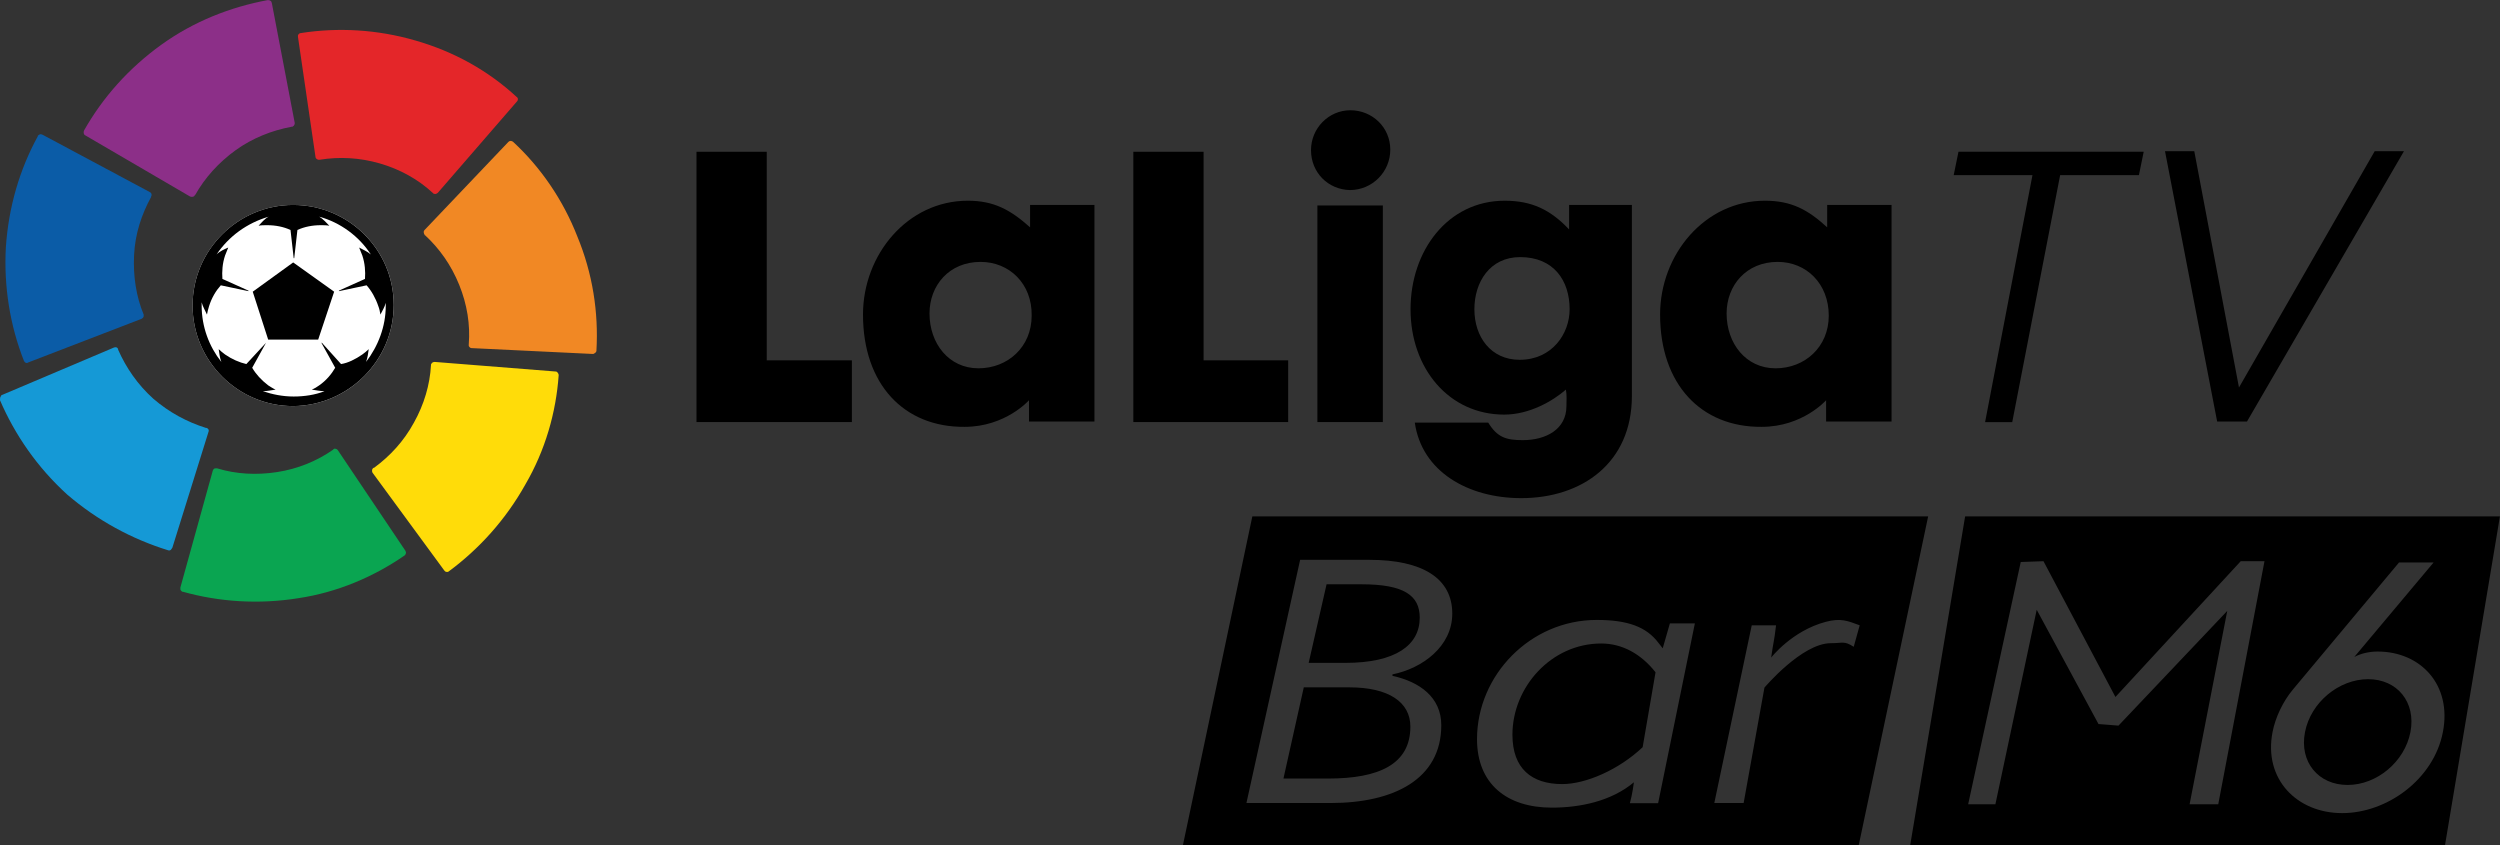 <svg space="preserve" version="1.1" viewBox="0 0 1066.7 360.6" xmlns="http://www.w3.org/2000/svg">
 <rect x="0" y="0" width="1066.7" height="360.6" fill="#333333" stroke="none"/>
 <g transform="translate(.009 .001)">
  <path transform="translate(-.009 -.001)" d="m838.48 220.34-23.434 140.26h228.19l23.434-140.26h-228.19zm33.432 19.117 30.703 57.93 53.457-57.93h10.141l-19.73 103.71h-12.223l16.068-82.506-46.41 48.947-8.529-0.676-26.363-48.752-17.629 82.982h-11.621l22.438-103.37 9.699-0.338zm151.7 0.541h14.746l-33.834 40.328c2.62-1.427 6.212-2.328 9.955-2.328 18.339 0 31.813 14.195 27.846 34.396-3.892 20.127-23.803 34.545-42.965 34.545-19.237 0-33.609-14.418-29.717-34.545 1.198-6.233 4.417-13.067 8.684-18.174l45.285-54.223zm-13.174 49.791c-12.425 0-24.477 9.839-26.947 22.605-2.47 12.692 5.689 22.529 18.189 22.529 12.425 0 24.327-9.838 26.797-22.529 2.47-12.767-5.614-22.605-18.039-22.605z" style="font-feature-settings:normal;font-variant-caps:normal;font-variant-ligatures:normal;font-variant-numeric:normal"/>
  <g transform="translate(117.32,39.66)">
   <g transform="matrix(.295 0 0 .295 -117.33 183.69)">
    <path transform="matrix(7.696,0,0,7.696,0,-759.26)" d="m144.1 28.8v39.2h16v11.6h-29.2v-50.8z"/>
    <path d="m1418.3-378.32c-45.405 0-73.879 33.861-73.879 74.649 0 43.096 27.705 79.266 70.801 79.266 42.327 0 76.958-30.783 76.958-76.188 0.77-46.175-32.322-77.727-73.879-77.727m-170.08 76.188c0-86.962 64.644-164.69 151.61-164.69 37.709 0 61.566 13.083 90.04 38.479v-32.322h93.119v313.22h-94.658v-30.783s-33.861 38.479-93.119 38.479c-87.732 0.77-146.99-61.566-146.99-162.38" stroke-width="7.696"/>
    <path transform="matrix(7.696,0,0,7.696,0,-759.26)" d="m242.1 68v11.6h-29.1v-50.8h13.2v39.2z"/>
    <g stroke-width="7.696">
     <path d="m2000.1-146.68h-94.658v-313.22h94.658zm-103.89-393.25c0-31.553 25.396-57.718 56.949-57.718s57.718 24.626 57.718 56.949-26.166 58.488-58.488 58.488c-31.553-0.77-56.179-25.396-56.179-57.718"/>
     <path d="m2198.7-385.25c-43.866 0-66.184 36.17-66.184 75.419 0 40.018 23.857 73.11 65.414 73.11 46.944 0 72.34-37.709 72.34-73.11 0-41.557-23.087-75.419-71.571-75.419m-158.53 75.419c0-84.653 53.87-156.99 136.22-156.99 39.248 0 66.184 13.083 93.119 41.557v-35.401h90.81v276.28c0 96.967-72.34 147.76-160.07 147.76-76.958 0-143.91-38.479-153.92-109.28h106.2c13.083 21.548 26.166 25.396 50.022 25.396 33.092 0 63.105-15.392 63.105-49.253 0-8.465 0.77-15.392-0.77-23.857-18.47 16.161-52.331 36.17-89.271 36.17-80.036 0-135.45-66.953-135.45-152.38"/>
     <path d="m2571.2-378.32c-45.405 0-73.879 33.861-73.879 74.649 0 43.096 27.705 79.266 70.801 79.266 42.327 0 76.958-30.783 76.958-76.188 0-46.175-32.322-77.727-73.879-77.727m-170.08 76.188c0-86.962 64.644-164.69 151.61-164.69 38.479 0 62.336 13.083 90.04 38.479v-32.322h93.119l4e-4 313.22h-94.658v-30.783s-33.861 38.479-93.119 38.479c-87.732 0.77-146.99-61.566-146.99-162.38"/>
     <path class="st0" d="m424.04-460.66c-80.036 0-145.45 65.414-145.45 145.45s65.414 145.45 145.45 145.45c80.036-0.77 145.45-66.184 145.45-146.22s-65.414-144.68-145.45-144.68" fill="#fff"/>
     <path class="st1" d="m121.59-568.4c-0.77 1.539-0.77 3.848 0 5.387 0.77 0.77 0.77 1.539 1.539 1.539l151.61 88.501c1.539 0.77 3.848 0.77 5.387 0 0.77 0 0.77-0.77 1.539-1.539 0 0 0-0.77 0.77-0.77 13.852-24.626 33.861-46.944 58.488-64.644 24.626-17.7 52.331-28.474 80.806-33.861h0.77c0.77 0 1.539-0.77 1.539-0.77 1.539-0.77 2.309-3.078 2.309-4.617l-33.092-173.15c0-0.77-0.77-1.539-0.77-2.309-0.77-1.539-3.078-2.309-4.617-2.309h-0.77c-53.87 10.004-106.97 30.783-153.92 64.644s-84.653 76.188-111.59 123.9" fill="#8c2f88"/>
     <path class="st2" d="m34.631-235.18c0.77 1.539 2.309 3.078 3.848 3.078 0.77 0 1.539 0 2.309-0.77l163.92-63.105c1.539-0.77 3.078-2.309 3.078-3.848v-2.309c-10.774-26.166-15.392-55.41-13.852-86.193 1.539-30.783 10.774-58.488 24.626-83.884v-0.77c0-0.77 0.77-1.539 0.77-1.539 0-2.309-0.77-3.848-2.309-4.617l-155.45-83.114c-0.77 0-1.539-0.77-2.309-0.77-1.539 0-3.078 0.77-4.617 2.309v0.77c-26.166 47.714-42.327 102.35-46.175 160.84-3.078 56.949 6.157 113.13 26.166 163.92" fill="#0b5ca7"/>
     <path class="st3" d="m243.19 38.792c1.539 0.77 3.848 0 4.617-1.539 0.77-0.77 0.77-1.539 1.539-2.309l52.331-167.77c0.77-1.539 0-3.848-1.539-4.617-0.77-0.77-0.77-0.77-1.539-0.77h-0.77c-26.935-8.465-53.101-22.318-76.188-42.327-22.318-20.009-39.248-44.635-50.792-70.801v-0.77c0-0.77-0.77-0.77-0.77-1.539-1.539-1.539-3.078-1.539-5.387-0.77l-161.61 68.492c-0.77 0-1.539 0.77-1.539 1.539-1.539 1.539-1.539 3.848-1.539 5.387v0.77c21.548 50.022 53.87 96.967 96.967 136.22 43.866 37.709 93.888 64.644 146.22 80.806" fill="#1599d6"/>
     <path class="st4" d="m584.88 46.487c1.539-0.77 2.309-3.078 2.309-4.617 0-0.77-0.77-1.539-0.77-2.309l-97.736-145.45c-0.77-1.539-3.078-2.309-4.617-2.309-0.77 0-0.77 0-1.539 0.77 0 0-0.77 0-0.77 0.77-23.087 16.161-50.792 27.705-80.806 32.322-30.014 4.617-59.257 3.078-86.962-5.387h-2.309c-2.309 0-3.078 1.539-3.848 3.078l-46.944 169.31v2.309c0 1.539 1.539 3.078 3.078 3.848h0.77c52.331 14.622 109.28 18.47 167 9.235 56.179-8.465 108.51-30.783 153.15-61.566" fill="#0aa551"/>
     <path class="st5" d="m808.06-214.4c0-1.539-0.77-3.078-2.309-4.617-0.77-0.77-1.539-0.77-2.309-0.77l-174.69-13.852c-1.539 0-3.848 0.77-4.617 2.309 0 0.77-0.77 0.77-0.77 1.539v0.77c-1.539 28.474-10.004 56.949-24.626 83.114-14.622 26.935-34.631 48.483-57.718 65.414h-0.77c-0.77 0.77-0.77 0.77-1.539 1.539-0.77 1.539-0.77 3.848 0 5.387l103.89 141.6 1.539 1.539c1.539 0.77 3.848 0.77 4.617 0 43.866-32.322 82.345-74.649 110.82-125.44 29.244-50.022 44.635-104.66 48.483-158.53" fill="#ffdc09"/>
     <path class="st6" d="m741.87-552.24c-1.539-0.77-3.078-1.539-4.617-0.77-0.77 0-1.539 0.77-2.309 1.539l-120.82 126.98c-1.539 1.539-1.539 3.078-0.77 5.387 0 0.77 0.77 0.77 0.77 1.539 0 0 0 0.77 0.77 0.77 20.779 19.239 37.709 43.096 49.253 71.571 11.544 28.474 16.161 57.718 13.852 86.193v2.309c0.77 1.539 2.309 3.078 3.848 3.078l175.46 8.465c0.77 0 1.539 0 2.309-0.77 1.539-0.77 3.078-2.309 3.078-3.848v-0.77c3.078-54.64-5.387-110.82-27.705-164.69-20.779-53.101-53.101-100.04-93.119-136.98" fill="#f18824"/>
     <path class="st7" d="m434.81-709.24c-1.539 0-3.078 1.539-3.848 3.078v2.309l25.396 173.92c0 1.539 1.539 3.078 3.848 3.848h2.309c28.474-4.617 57.718-3.078 86.962 5.387s55.41 23.087 76.188 42.327l0.77 0.77c0.77 0.77 0.77 0.77 1.539 0.77 1.539 0.77 3.848 0 5.387-1.539l114.67-132.37c0.77-0.77 0.77-1.539 0.77-1.539 0.77-1.539 0-3.848-1.539-4.617-40.788-37.709-90.04-65.414-146.22-81.575-55.41-16.161-112.36-19.239-166.23-10.774" fill="#e42629"/>
     <path d="m529.47-233.64c2.309-6.157 3.078-13.083 3.848-18.47-3.078 3.078-6.157 5.387-9.235 7.696-10.004 6.926-20.779 12.313-30.783 13.852l-27.705-30.783h-0.77l20.009 36.17c-5.387 9.235-13.083 18.47-23.087 25.396-3.078 2.309-6.926 4.617-10.774 6.157 5.387 0.77 12.313 2.309 18.47 2.309-13.852 5.387-29.244 7.696-44.635 7.696-16.161 0-30.783-3.078-44.635-7.696 6.157 0 13.083-1.539 18.47-2.309-3.848-1.539-6.926-3.848-10.774-6.157-10.004-7.696-17.7-16.161-23.087-25.396l20.009-36.17-28.474 30.783c-10.004-2.309-20.779-6.926-30.783-13.852-3.078-2.309-6.926-5.387-9.235-7.696 0.77 5.387 1.539 12.313 3.848 18.47-17.7-22.318-28.474-50.792-28.474-81.575v-4.617c1.539 6.157 5.387 12.313 7.696 17.7 0.77-3.848 1.539-7.696 3.078-12.313 3.848-12.313 10.004-22.318 16.931-30.014l40.018 8.465v-0.77l-37.709-16.931c-0.77-10.774 0-22.318 3.848-33.861 1.539-3.848 3.078-7.696 4.617-11.544-5.387 2.309-12.313 5.387-16.931 10.004 17.7-26.166 43.866-45.405 75.419-54.64-6.157 3.078-10.774 9.235-14.622 13.083 3.848-0.77 7.696-0.77 12.313-0.77 12.313 0 23.857 2.309 33.861 6.926l4.617 40.788h0.77l4.617-40.788c10.004-4.617 21.548-6.926 33.861-6.926 3.848 0 8.465 0 12.313 0.77-3.848-3.848-9.235-10.004-14.622-13.083 30.783 8.465 57.718 28.474 74.649 54.64-5.387-4.617-11.544-6.926-16.931-10.004 1.539 3.848 3.078 7.696 4.617 11.544 3.848 11.544 4.617 23.087 3.848 33.861l-37.709 16.931v0.77l40.018-8.465c6.926 7.696 13.083 18.47 16.931 30.014 1.539 3.848 2.309 7.696 3.078 12.313 2.309-4.617 6.157-10.774 7.696-16.931v4.617c0 29.244-10.774 57.718-28.474 80.806m-105.43-227.03c-80.036 0-145.45 65.414-145.45 145.45s65.414 145.45 145.45 145.45c80.036-0.77 145.45-66.184 145.45-146.22s-65.414-144.68-145.45-144.68"/>
    </g>
    <polygon transform="matrix(7.696,0,0,7.696,0,-759.26)" points="55.1 49.6 47.5 55.1 50.4 64.1 59.8 64.1 62.8 55.1"/>
   </g>
   <g transform="matrix(2.271,0,0,2.271,-72.445,-215.88)">
    <path class="st8" d="m362.1 110.5h-14.8l0.9-4.4h34.8l-0.9 4.4h-14.8l-9 46.4h-5.1z"/>
    <path class="st8" d="m400.9 150.4 25.5-44.4h5.5l-29.5 50.8h-5.6l-9.8-50.8h5.5z"/>
   </g>
   <path d="m614.13 302.97h12.515l8.876-49.23s15.994-18.966 28.344-18.966c5.269 0 5.637-1.09 9.754 1.54l2.55-9.175c-5.221-1.913-8.068-3.174-14.465-1.48-14.485 3.835-23.31 15.26-23.31 15.26 1.06-7.599 1.188-6.145 2.083-13.765h-10.374zm-69.302 1.972c11.858 0 25.246-2.655 35.001-10.82 0 0-0.626 5.051-1.721 8.936h12.05l15.685-76.733h-10.664l-3.055 10.629-1.792-2.27c-5.164-6.91-13.18-9.83-26.378-9.83-28.307 0-51.068 23.555-51.068 50.88 0 19.001 12.623 29.209 31.941 29.209zm4.399-10.05c-13.006 0-21.23-6.596-21.23-21.043 0-20.415 16.64-38.945 37.87-38.945 8.798 0 16.879 4.274 23.191 12.283l-5.5 31.967c-10.137 9.579-24.194 15.738-34.331 15.738zm-134.73 8.078h35.931c26.905 0 47.213-10.123 47.213-33.218 0-11.863-9.2-18.507-20.829-21.038l6e-4 -0.633c12.671-2.531 25.515-11.863 25.515-25.941 0-15.027-12.671-22.936-35.41-22.936h-29.508zm26.558-59.792 7.638-33.534h14.928c18.052 0 24.822 4.745 24.822 14.236 0 11.705-10.241 19.298-31.765 19.298zm-10.762 49.352 8.679-38.912h19.441c16.837 0 26.037 6.327 26.037 16.767 0 16.134-13.539 22.145-35.063 22.145zm-13.274-111.86 288.36-2e-4 -29.615 140.26h-288.36z" style="font-feature-settings:normal;font-variant-caps:normal;font-variant-ligatures:normal;font-variant-numeric:normal"/>
  </g>
 </g>
</svg>
